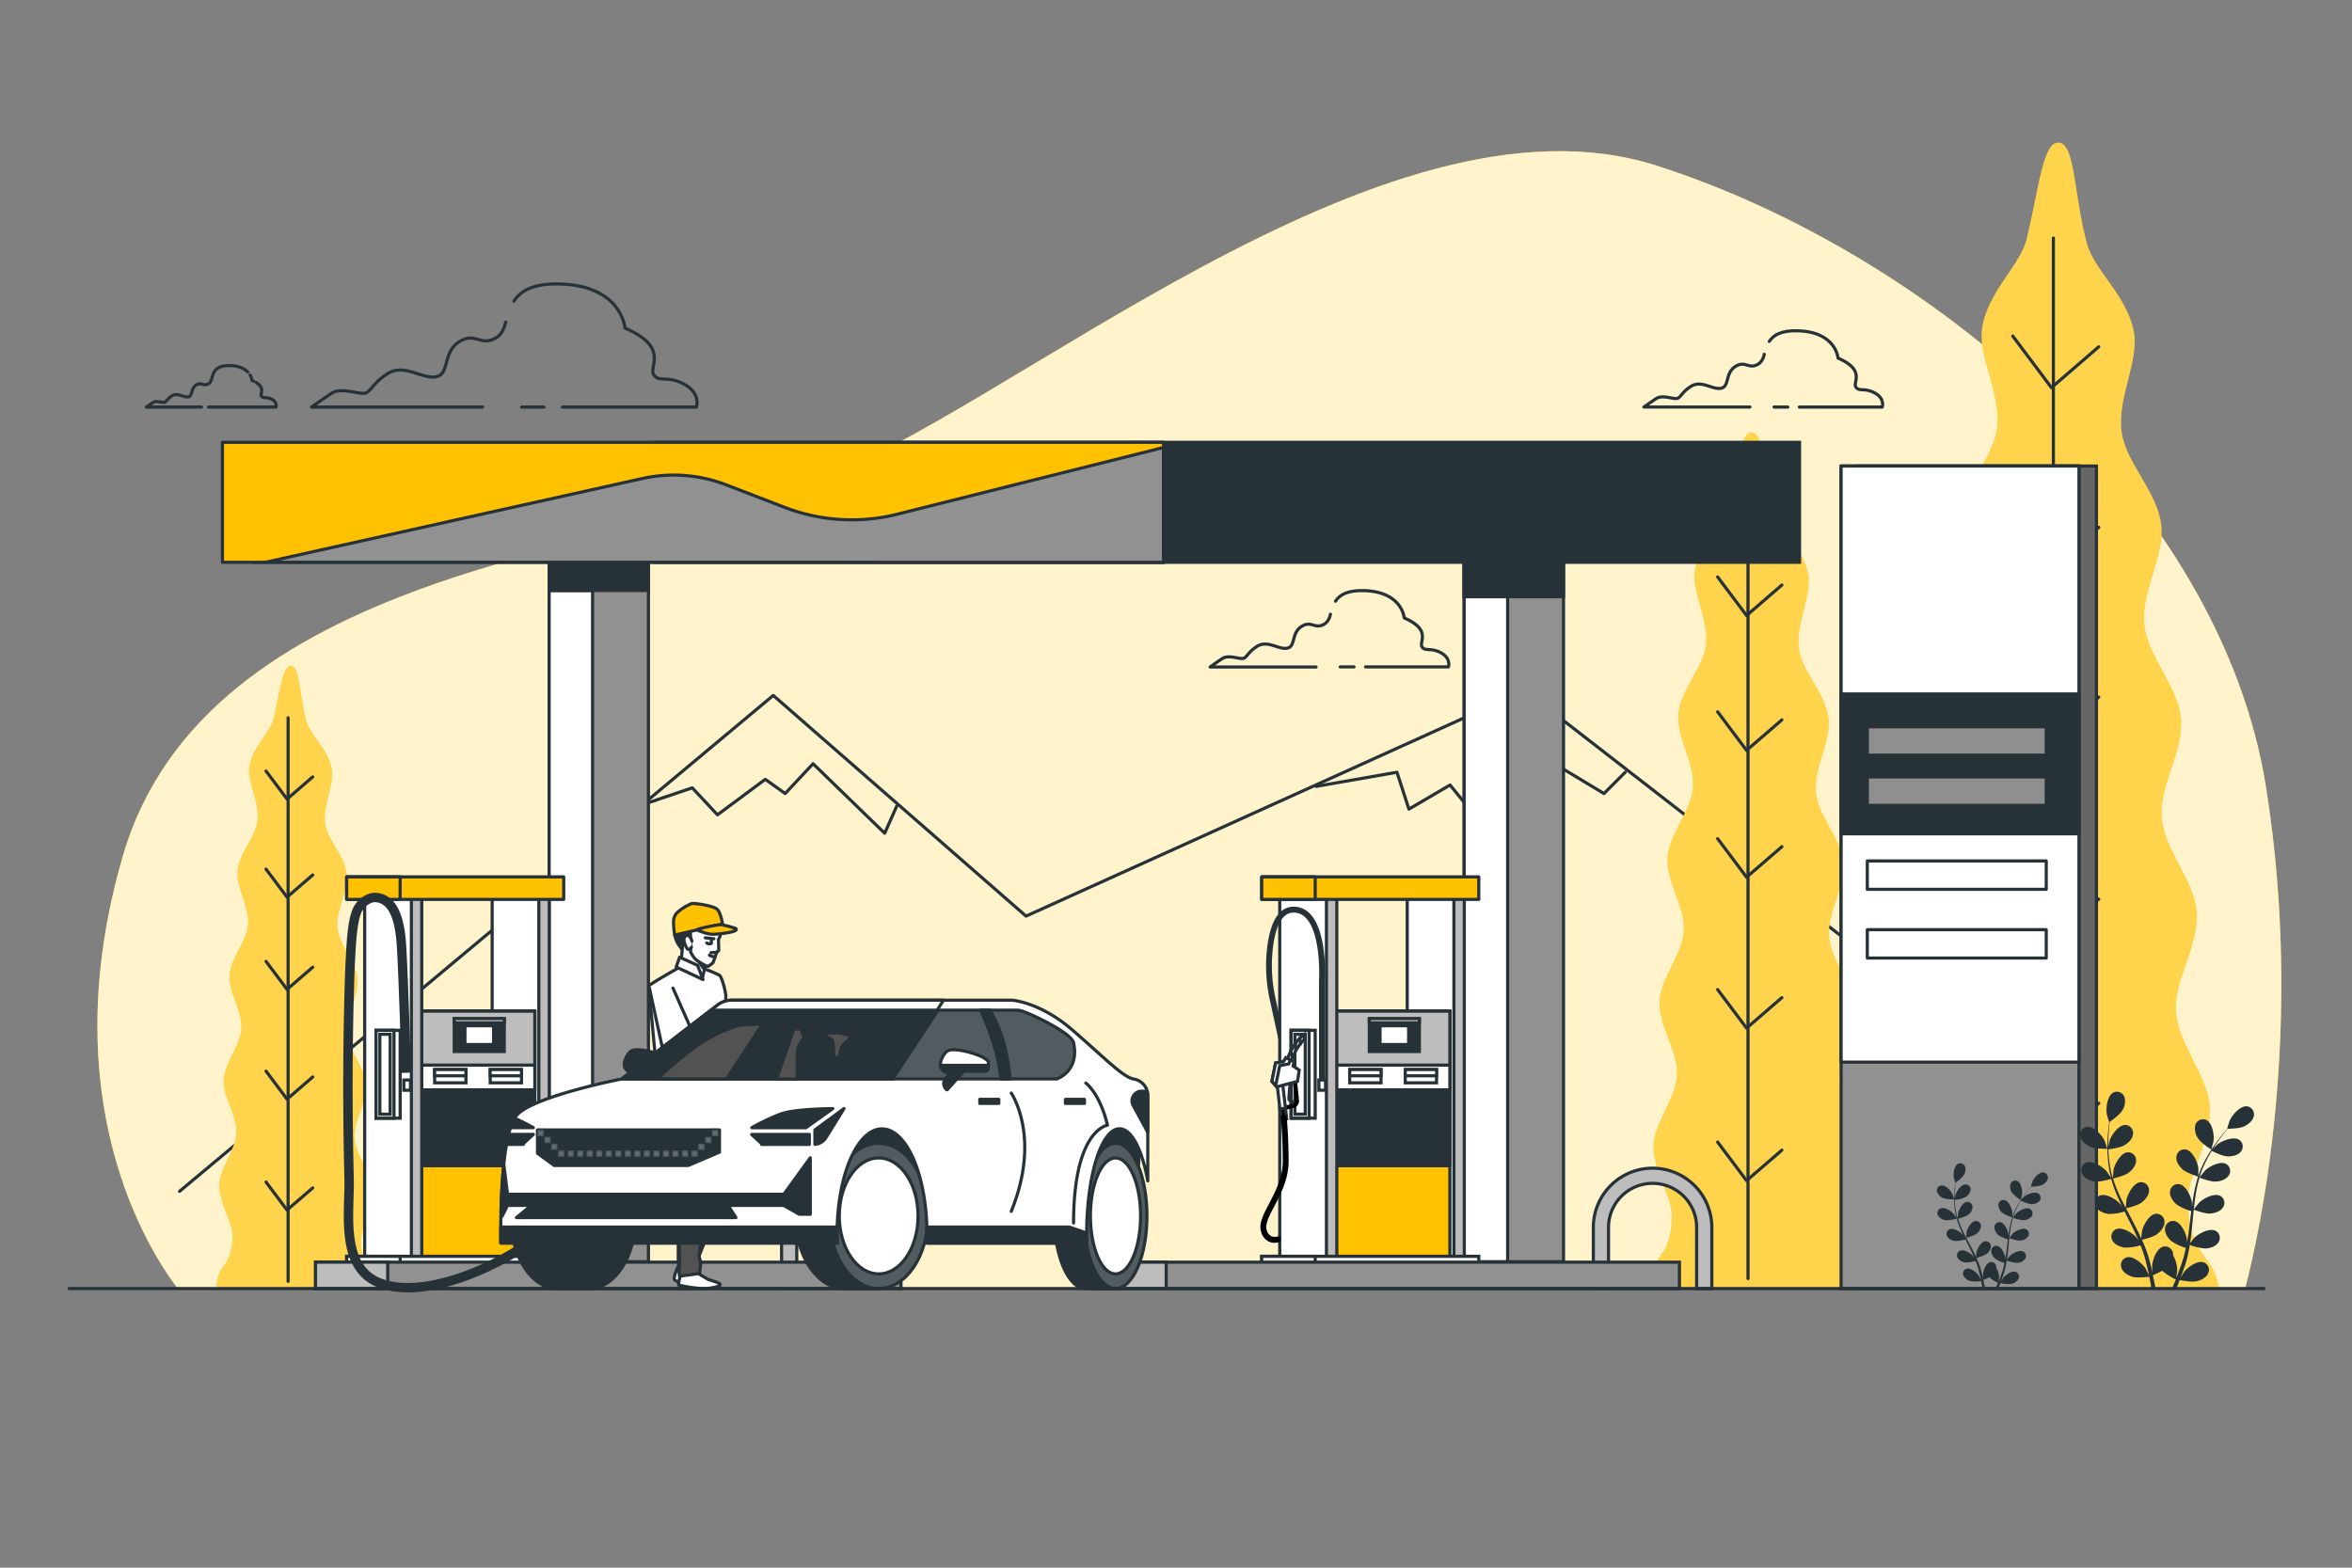 <svg xmlns="http://www.w3.org/2000/svg" xmlns:xlink="http://www.w3.org/1999/xlink" viewBox="0 0 750 500"><rect x="0" y="0" width="750" height="500" fill="#808080" stroke="none"/><defs><clipPath id="freepik--clip-path--inject-27"><ellipse cx="280.19" cy="387.81" rx="15.74" ry="23.17" style="fill:#263238;stroke:#263238;stroke-linecap:round;stroke-linejoin:round"></ellipse></clipPath><clipPath id="freepik--clip-path-2--inject-27"><ellipse cx="355.72" cy="387.81" rx="10.02" ry="23.17" style="fill:#263238;stroke:#263238;stroke-linecap:round;stroke-linejoin:round"></ellipse></clipPath><clipPath id="freepik--clip-path-3--inject-27"><path d="M284.61,344.12H337s7.43-2.48,5.31-11.68c-.72-3.12-15.57-10.26-17.69-10.26H299.12Z" style="fill:#263238;stroke:#263238;stroke-linecap:round;stroke-linejoin:round"></path></clipPath></defs><g id="freepik--background-simple--inject-27"><path d="M715.91,411c4.62-17.67,19-82.07,6.7-159.8C708.16,159.63,615.81,80.93,528.27,52.83S319.48,133.13,258.45,154,65.72,182.12,39.22,272.86c-22.63,77.49,8,125.7,17.47,138.12Z" style="fill:#FFC100"></path><path d="M715.91,411c4.62-17.67,19-82.07,6.7-159.8C708.16,159.63,615.81,80.93,528.27,52.83S319.48,133.13,258.45,154,65.72,182.12,39.22,272.86c-22.63,77.49,8,125.7,17.47,138.12Z" style="fill:#fff;opacity:0.8"></path></g><g id="freepik--Mountains--inject-27"><polyline points="57.24 379.97 246.57 221.8 327.18 292.19 486.19 220.22 669.61 362.57" style="fill:none;stroke:#263238;stroke-linecap:round;stroke-linejoin:round"></polyline><polyline points="204.67 256.71 220.75 251.28 228.79 259.88 244.03 248.56 250.38 253.09 259.26 243.58 282.11 265.76 285.92 257.16" style="fill:none;stroke:#263238;stroke-linecap:round;stroke-linejoin:round"></polyline><polyline points="419.65 250.82 445.46 246.3 449.27 258.06 462.39 250.37 470.85 260.78 497.94 244.94 511.48 253.09 518.25 246.3" style="fill:none;stroke:#263238;stroke-linecap:round;stroke-linejoin:round"></polyline></g><g id="freepik--Trees--inject-27"><path d="M615,411h92.62c-1.78-11.33-9.06-9.33-10-26.89-.49-8.84,7.69-19.78,7-31.39-.59-9.57-10-19.38-10.75-30.32-.66-9.88,7.39-20.83,6.61-31.48-.74-10.06-10.3-19.72-11.15-30.17-.83-10.21,7.06-21.28,6.13-31.59s-10.66-19.79-11.69-30c-1.06-10.46,6.56-21.71,5.4-31.72-1.24-10.62-11.26-19.79-12.62-29.57C675,127,682.12,115.36,680.46,106c-2-11.52-12.76-19.86-15-28.36-4.21-15.84-3.68-31.1-8.65-32.1-5.3-1.06-6.51,13.91-10.52,30.64-2,8.4-12.51,16.91-14.24,28.44-1.39,9.34,6,20.69,4.81,31.54-1.09,9.72-10.86,19.06-11.81,29.62-.89,9.93,7,20.89,6.26,31.27-.76,10.1-10.24,19.73-10.89,30s7.52,21,7,31.12c-.57,10.38-9.88,20.18-10.36,30.16-.5,10.56,7.83,21.21,7.43,31-.45,10.86-9.63,20.8-10,30.29-.41,11.52,8,22.15,7.79,30.92-.56,19-9.28,15.09-9.59,30.41Z" style="fill:#FFC100"></path><path d="M615,411h92.62c-1.78-11.33-9.06-9.33-10-26.89-.49-8.84,7.69-19.78,7-31.39-.59-9.57-10-19.38-10.75-30.32-.66-9.88,7.39-20.83,6.61-31.48-.74-10.06-10.3-19.72-11.15-30.17-.83-10.21,7.06-21.28,6.13-31.59s-10.66-19.79-11.69-30c-1.06-10.46,6.56-21.71,5.4-31.72-1.24-10.62-11.26-19.79-12.62-29.57C675,127,682.12,115.36,680.46,106c-2-11.52-12.76-19.86-15-28.36-4.21-15.84-3.68-31.1-8.65-32.1-5.3-1.06-6.51,13.91-10.52,30.64-2,8.4-12.51,16.91-14.24,28.44-1.39,9.34,6,20.69,4.81,31.54-1.09,9.72-10.86,19.06-11.81,29.62-.89,9.93,7,20.89,6.26,31.27-.76,10.1-10.24,19.73-10.89,30s7.52,21,7,31.12c-.57,10.38-9.88,20.18-10.36,30.16-.5,10.56,7.83,21.21,7.43,31-.45,10.86-9.63,20.8-10,30.29-.41,11.52,8,22.15,7.79,30.92-.56,19-9.28,15.09-9.59,30.41Z" style="fill:#fff;opacity:0.3"></path><line x1="654.78" y1="75.93" x2="654.78" y2="406.71" style="fill:none;stroke:#263238;stroke-linecap:round;stroke-linejoin:round"></line><polyline points="669.24 110.61 654.16 123.63 641.82 107.18" style="fill:none;stroke:#263238;stroke-linecap:round;stroke-linejoin:round"></polyline><polyline points="669.24 168.18 654.16 181.21 641.82 164.76" style="fill:none;stroke:#263238;stroke-linecap:round;stroke-linejoin:round"></polyline><polyline points="669.24 222.33 654.16 235.35 641.82 218.9" style="fill:none;stroke:#263238;stroke-linecap:round;stroke-linejoin:round"></polyline><polyline points="669.24 286.76 654.16 299.78 641.82 283.33" style="fill:none;stroke:#263238;stroke-linecap:round;stroke-linejoin:round"></polyline><polyline points="669.24 351.87 654.16 364.89 641.82 348.44" style="fill:none;stroke:#263238;stroke-linecap:round;stroke-linejoin:round"></polyline><path d="M527.7,411h69.19c-1.33-8.46-6.76-7-7.48-20.09-.37-6.6,5.74-14.77,5.22-23.45-.44-7.15-7.49-14.48-8-22.65-.5-7.38,5.52-15.57,4.93-23.52-.55-7.52-7.69-14.73-8.32-22.54-.62-7.62,5.27-15.9,4.58-23.6s-8-14.79-8.74-22.38c-.79-7.81,4.91-16.22,4-23.7-.92-7.93-8.41-14.78-9.42-22.09-1.13-8.14,4.17-16.83,2.93-23.86-1.52-8.61-9.53-14.84-11.22-21.19-3.14-11.83-2.75-23.24-6.46-24-4-.79-4.86,10.39-7.86,22.89-1.51,6.27-9.35,12.63-10.63,21.25-1,7,4.49,15.45,3.58,23.56-.81,7.26-8.1,14.24-8.81,22.13-.67,7.42,5.25,15.6,4.67,23.36-.57,7.54-7.65,14.74-8.14,22.4s5.62,15.68,5.2,23.25c-.43,7.75-7.38,15.07-7.73,22.53-.38,7.89,5.85,15.85,5.54,23.17-.33,8.11-7.19,15.54-7.44,22.63-.31,8.6,6,16.55,5.82,23.1-.43,14.22-6.94,11.27-7.17,22.72Z" style="fill:#FFC100"></path><path d="M527.7,411h69.19c-1.33-8.46-6.76-7-7.48-20.09-.37-6.6,5.74-14.77,5.22-23.45-.44-7.15-7.49-14.48-8-22.65-.5-7.38,5.52-15.57,4.93-23.52-.55-7.52-7.69-14.73-8.32-22.54-.62-7.62,5.27-15.9,4.58-23.6s-8-14.79-8.74-22.38c-.79-7.81,4.91-16.22,4-23.7-.92-7.93-8.41-14.78-9.42-22.09-1.13-8.14,4.17-16.83,2.93-23.86-1.52-8.61-9.53-14.84-11.22-21.19-3.14-11.83-2.75-23.24-6.46-24-4-.79-4.86,10.39-7.86,22.89-1.51,6.27-9.35,12.63-10.63,21.25-1,7,4.49,15.45,3.58,23.56-.81,7.26-8.1,14.24-8.81,22.13-.67,7.42,5.25,15.6,4.67,23.36-.57,7.54-7.65,14.74-8.14,22.4s5.62,15.68,5.2,23.25c-.43,7.75-7.38,15.07-7.73,22.53-.38,7.89,5.85,15.85,5.54,23.17-.33,8.11-7.19,15.54-7.44,22.63-.31,8.6,6,16.55,5.82,23.1-.43,14.22-6.94,11.27-7.17,22.72Z" style="fill:#fff;opacity:0.3"></path><line x1="557.4" y1="160.67" x2="557.4" y2="407.79" style="fill:none;stroke:#263238;stroke-linecap:round;stroke-linejoin:round"></line><polyline points="568.21 186.58 556.94 196.31 547.72 184.02" style="fill:none;stroke:#263238;stroke-linecap:round;stroke-linejoin:round"></polyline><polyline points="568.21 229.59 556.94 239.32 547.72 227.03" style="fill:none;stroke:#263238;stroke-linecap:round;stroke-linejoin:round"></polyline><polyline points="568.21 270.04 556.94 279.77 547.72 267.48" style="fill:none;stroke:#263238;stroke-linecap:round;stroke-linejoin:round"></polyline><polyline points="568.21 318.18 556.94 327.91 547.72 315.62" style="fill:none;stroke:#263238;stroke-linecap:round;stroke-linejoin:round"></polyline><polyline points="568.21 366.82 556.94 376.55 547.72 364.26" style="fill:none;stroke:#263238;stroke-linecap:round;stroke-linejoin:round"></polyline><path d="M70.26,411h50.33c-1-6.15-4.92-5.07-5.45-14.61-.26-4.8,4.18-10.74,3.8-17.06-.32-5.19-5.44-10.52-5.84-16.47-.36-5.36,4-11.32,3.59-17.1-.4-5.47-5.6-10.71-6.06-16.4-.44-5.54,3.84-11.56,3.33-17.16s-5.79-10.75-6.35-16.28,3.57-11.79,2.94-17.23c-.68-5.77-6.12-10.75-6.86-16.07-.82-5.92,3-12.24,2.13-17.35-1.1-6.26-6.93-10.79-8.16-15.41-2.28-8.61-2-16.9-4.69-17.44-2.88-.58-3.54,7.55-5.72,16.64-1.1,4.57-6.8,9.19-7.74,15.46-.75,5.07,3.27,11.24,2.61,17.14-.59,5.27-5.89,10.35-6.41,16.09-.49,5.39,3.82,11.35,3.4,17-.41,5.48-5.56,10.72-5.92,16.29s4.09,11.41,3.78,16.91-5.36,11-5.62,16.39c-.28,5.73,4.25,11.52,4,16.84-.24,5.9-5.23,11.31-5.41,16.46-.23,6.26,4.37,12,4.23,16.8-.31,10.34-5,8.2-5.21,16.52Z" style="fill:#FFC100"></path><path d="M70.26,411h50.33c-1-6.15-4.92-5.07-5.45-14.61-.26-4.8,4.18-10.74,3.8-17.06-.32-5.19-5.44-10.52-5.84-16.47-.36-5.36,4-11.32,3.59-17.1-.4-5.47-5.6-10.71-6.06-16.4-.44-5.54,3.84-11.56,3.33-17.16s-5.79-10.75-6.35-16.28,3.57-11.79,2.94-17.23c-.68-5.77-6.12-10.75-6.86-16.07-.82-5.92,3-12.24,2.13-17.35-1.1-6.26-6.93-10.79-8.16-15.41-2.28-8.61-2-16.9-4.69-17.44-2.88-.58-3.54,7.55-5.72,16.64-1.1,4.57-6.8,9.19-7.74,15.46-.75,5.07,3.27,11.24,2.61,17.14-.59,5.27-5.89,10.35-6.41,16.09-.49,5.39,3.82,11.35,3.4,17-.41,5.48-5.56,10.72-5.92,16.29s4.09,11.41,3.78,16.91-5.36,11-5.62,16.39c-.28,5.73,4.25,11.52,4,16.84-.24,5.9-5.23,11.31-5.41,16.46-.23,6.26,4.37,12,4.23,16.8-.31,10.34-5,8.2-5.21,16.52Z" style="fill:#fff;opacity:0.3"></path><line x1="91.87" y1="228.94" x2="91.87" y2="408.66" style="fill:none;stroke:#263238;stroke-linecap:round;stroke-linejoin:round"></line><polyline points="99.72 247.78 91.53 254.85 84.83 245.92" style="fill:none;stroke:#263238;stroke-linecap:round;stroke-linejoin:round"></polyline><polyline points="99.72 279.06 91.53 286.14 84.83 277.2" style="fill:none;stroke:#263238;stroke-linecap:round;stroke-linejoin:round"></polyline><polyline points="99.72 308.48 91.53 315.56 84.83 306.62" style="fill:none;stroke:#263238;stroke-linecap:round;stroke-linejoin:round"></polyline><polyline points="99.72 343.49 91.53 350.56 84.83 341.63" style="fill:none;stroke:#263238;stroke-linecap:round;stroke-linejoin:round"></polyline><polyline points="99.72 378.87 91.53 385.94 84.83 377" style="fill:none;stroke:#263238;stroke-linecap:round;stroke-linejoin:round"></polyline></g><g id="freepik--Clouds--inject-27"><path d="M79,118.65c-1-1-2.71-2-5.69-2.05-6.69-.16-4.9,4.58-6.69,5.72s-2.29-.65-4.09.49-1,3.43-2.45,3.76-3.43-1.47-5.23-.33-1.79,2.12-2.61,2.12-2.45-.65-3.43,0-2.13,1.47-2.13,1.47H64.24" style="fill:none;stroke:#263238;stroke-linecap:round;stroke-linejoin:round"></path><path d="M80.86,121.57l-.51-.23a4.46,4.46,0,0,0-.6-1.72" style="fill:none;stroke:#263238;stroke-linecap:round;stroke-linejoin:round"></path><path d="M66.48,129.83H88a2.11,2.11,0,0,0-1.31-2.45c-1.8-1-2.61-.16-3.27-1s1.3-2.49-1.74-4.37" style="fill:none;stroke:#263238;stroke-linecap:round;stroke-linejoin:round"></path><path d="M179.37,129.83h42.72s1.46-4.36-3.88-7.27-7.76-.49-9.7-2.92,5.33-8.73-9.22-15c0,0-1-13.58-20.87-14.07-8.58-.21-12.47,2.29-14.54,5.48" style="fill:none;stroke:#263238;stroke-linecap:round;stroke-linejoin:round"></path><line x1="166.33" y1="129.83" x2="173.45" y2="129.83" style="fill:none;stroke:#263238;stroke-linecap:round;stroke-linejoin:round"></line><path d="M153.89,129.83H99.33s3.4-2.42,6.31-4.36,7.76,0,10.19,0,2.42-2.91,7.76-6.31,11.16,1.94,15.53,1,1.94-7.76,7.28-11.16,6.79,1.94,12.13-1.46c1.49-1,2.15-2.73,2.76-4.8" style="fill:none;stroke:#263238;stroke-linecap:round;stroke-linejoin:round"></path><path d="M573.77,129.83h26.45s.91-2.7-2.4-4.5-4.81-.3-6-1.81,3.31-5.4-5.71-9.31c0,0-.6-8.41-12.92-8.71-5.31-.13-7.72,1.42-9,3.39" style="fill:none;stroke:#263238;stroke-linecap:round;stroke-linejoin:round"></path><line x1="565.7" y1="129.83" x2="570.1" y2="129.83" style="fill:none;stroke:#263238;stroke-linecap:round;stroke-linejoin:round"></line><path d="M562.57,113a4.86,4.86,0,0,1-1.7,3c-3.31,2.11-4.21-1.2-7.52.9s-1.8,6.31-4.5,6.92-6.31-2.71-9.62-.61-3.3,3.91-4.8,3.91-4.51-1.2-6.31,0-3.91,2.7-3.91,2.7H558" style="fill:none;stroke:#263238;stroke-linecap:round;stroke-linejoin:round"></path><path d="M435.44,212.7h26.45s.9-2.7-2.4-4.5-4.81-.3-6-1.81,3.3-5.41-5.71-9.31c0,0-.6-8.41-12.92-8.71-5.31-.13-7.72,1.42-9,3.39" style="fill:none;stroke:#263238;stroke-linecap:round;stroke-linejoin:round"></path><line x1="427.37" y1="212.7" x2="431.77" y2="212.7" style="fill:none;stroke:#263238;stroke-linecap:round;stroke-linejoin:round"></line><path d="M424.24,195.91a4.9,4.9,0,0,1-1.71,3c-3.3,2.1-4.2-1.2-7.51.9s-1.8,6.31-4.51,6.91-6.3-2.7-9.61-.6-3.3,3.91-4.81,3.91-4.5-1.2-6.31,0-3.9,2.7-3.9,2.7h33.78" style="fill:none;stroke:#263238;stroke-linecap:round;stroke-linejoin:round"></path></g><g id="freepik--fuel-station--inject-27"><path d="M216.28,411h4.84V391.47a14.06,14.06,0,0,1,28.11,0V411h4.84V391.47a18.9,18.9,0,0,0-37.79,0Z" style="fill:#bdbdbd;stroke:#263238;stroke-miterlimit:10"></path><rect x="175.11" y="172.1" width="31.68" height="230.31" transform="translate(381.89 574.5) rotate(180)" style="fill:#919191;stroke:#263238;stroke-miterlimit:10"></rect><rect x="175.11" y="172.1" width="13.86" height="230.31" transform="translate(364.07 574.5) rotate(180)" style="fill:#fff;stroke:#263238;stroke-miterlimit:10"></rect><rect x="175.11" y="170.1" width="31.68" height="18.23" transform="translate(381.89 358.43) rotate(180)" style="fill:#263238;stroke:#263238;stroke-miterlimit:10"></rect><rect x="175.11" y="170.1" width="13.86" height="18.23" transform="translate(364.07 358.43) rotate(180)" style="fill:#263238;stroke:#263238;stroke-miterlimit:10"></rect><rect x="168.86" y="285.02" width="6.29" height="117.76" transform="translate(344 687.8) rotate(180)" style="fill:#bdbdbd;stroke:#263238;stroke-miterlimit:10"></rect><rect x="156.95" y="285.02" width="14.89" height="117.76" transform="translate(328.78 687.8) rotate(180)" style="fill:#fff;stroke:#263238;stroke-miterlimit:10"></rect><rect x="133.49" y="322.51" width="37.04" height="80.27" transform="translate(304.03 725.29) rotate(180)" style="fill:#FFC100;stroke:#263238;stroke-linecap:round;stroke-linejoin:round"></rect><rect x="133.49" y="322.51" width="37.04" height="49.29" transform="translate(304.03 694.31) rotate(180)" style="fill:#263238;stroke:#263238;stroke-miterlimit:10"></rect><rect x="133.49" y="322.51" width="37.04" height="17.37" transform="translate(304.03 662.38) rotate(180)" style="fill:#bdbdbd;stroke:#263238;stroke-miterlimit:10"></rect><rect x="133.49" y="339.72" width="37.04" height="7.89" transform="translate(304.03 687.32) rotate(180)" style="fill:#fff;stroke:#263238;stroke-miterlimit:10"></rect><rect x="128.2" y="285.02" width="6.29" height="117.76" transform="translate(262.69 687.8) rotate(180)" style="fill:#bdbdbd;stroke:#263238;stroke-miterlimit:10"></rect><rect x="116.29" y="285.02" width="14.89" height="117.76" transform="translate(247.47 687.8) rotate(180)" style="fill:#fff;stroke:#263238;stroke-miterlimit:10"></rect><rect x="110.55" y="279.66" width="69.21" height="7.18" transform="translate(290.31 566.51) rotate(180)" style="fill:#FFC100;stroke:#263238;stroke-linecap:round;stroke-linejoin:round"></rect><rect x="110.55" y="279.66" width="17.05" height="7.18" transform="translate(238.15 566.51) rotate(180)" style="fill:#FFC100;stroke:#263238;stroke-linecap:round;stroke-linejoin:round"></rect><rect x="110.55" y="400.68" width="69.21" height="2.1" transform="translate(290.31 803.47) rotate(180)" style="fill:#fff;stroke:#263238;stroke-miterlimit:10"></rect><rect x="110.55" y="400.68" width="17.05" height="2.1" transform="translate(238.15 803.47) rotate(180)" style="fill:#fff;stroke:#263238;stroke-miterlimit:10"></rect><rect x="144.84" y="324.91" width="15.96" height="10.48" transform="translate(305.64 660.29) rotate(180)" style="fill:#263238;stroke:#263238;stroke-miterlimit:10"></rect><rect x="148.26" y="327.15" width="9.12" height="5.99" transform="translate(305.64 660.29) rotate(180)" style="fill:#fff;stroke:#263238;stroke-miterlimit:10"></rect><rect x="144.84" y="324.91" width="15.96" height="1.25" transform="translate(305.64 651.07) rotate(180)" style="fill:#fff;stroke:#263238;stroke-miterlimit:10"></rect><rect x="156.31" y="341.12" width="9.98" height="4.24" transform="translate(322.61 686.48) rotate(180)" style="fill:#fff;stroke:#263238;stroke-miterlimit:10"></rect><rect x="156.31" y="341.12" width="9.98" height="2" transform="translate(322.61 684.24) rotate(180)" style="fill:#fff;stroke:#263238;stroke-miterlimit:10"></rect><rect x="138.61" y="341.12" width="9.98" height="4.24" transform="translate(287.19 686.48) rotate(180)" style="fill:#fff;stroke:#263238;stroke-miterlimit:10"></rect><rect x="138.61" y="341.12" width="9.98" height="2" transform="translate(287.19 684.24) rotate(180)" style="fill:#fff;stroke:#263238;stroke-miterlimit:10"></rect><rect x="119.91" y="328.61" width="7.69" height="28.02" transform="translate(247.51 685.24) rotate(180)" style="fill:#fff;stroke:#263238;stroke-miterlimit:10"></rect><rect x="119.91" y="328.61" width="5.72" height="28.02" transform="translate(245.55 685.24) rotate(180)" style="fill:#fff;stroke:#263238;stroke-miterlimit:10"></rect><rect x="121.13" y="329.87" width="3.29" height="25.49" transform="translate(245.55 685.24) rotate(180)" style="fill:#fff;stroke:#263238;stroke-miterlimit:10"></rect><rect x="128.77" y="344.46" width="2.12" height="3.26" transform="translate(259.66 692.18) rotate(180)" style="fill:#fff;stroke:#263238;stroke-miterlimit:10"></rect><rect x="100.63" y="402.57" width="186.66" height="8.42" transform="translate(387.92 813.55) rotate(180)" style="fill:#919191;stroke:#263238;stroke-miterlimit:10"></rect><rect x="100.63" y="402.57" width="23.01" height="8.42" transform="translate(224.26 813.55) rotate(180)" style="fill:#bdbdbd;stroke:#263238;stroke-miterlimit:10"></rect><path d="M508.08,411h4.84V391.47a14,14,0,1,1,28.1,0V411h4.84V391.47a18.89,18.89,0,1,0-37.78,0Z" style="fill:#bdbdbd;stroke:#263238;stroke-miterlimit:10"></path><rect x="466.9" y="172.1" width="31.68" height="230.31" transform="translate(965.47 574.5) rotate(180)" style="fill:#919191;stroke:#263238;stroke-miterlimit:10"></rect><rect x="466.9" y="172.1" width="13.86" height="230.31" transform="translate(947.65 574.5) rotate(180)" style="fill:#fff;stroke:#263238;stroke-miterlimit:10"></rect><rect x="466.9" y="172.1" width="31.68" height="18.23" transform="translate(965.47 362.42) rotate(180)" style="fill:#263238;stroke:#263238;stroke-miterlimit:10"></rect><rect x="466.9" y="172.1" width="13.86" height="18.23" transform="translate(947.65 362.42) rotate(180)" style="fill:#263238;stroke:#263238;stroke-miterlimit:10"></rect><rect x="460.65" y="285.02" width="6.29" height="117.76" transform="translate(927.58 687.8) rotate(180)" style="fill:#bdbdbd;stroke:#263238;stroke-miterlimit:10"></rect><rect x="448.74" y="285.02" width="14.89" height="117.76" transform="translate(912.36 687.8) rotate(180)" style="fill:#fff;stroke:#263238;stroke-miterlimit:10"></rect><rect x="425.28" y="322.51" width="37.04" height="80.27" transform="translate(887.61 725.29) rotate(180)" style="fill:#FFC100;stroke:#263238;stroke-linecap:round;stroke-linejoin:round"></rect><rect x="425.28" y="322.51" width="37.04" height="49.29" transform="translate(887.61 694.31) rotate(180)" style="fill:#263238;stroke:#263238;stroke-miterlimit:10"></rect><rect x="425.28" y="322.51" width="37.04" height="17.37" transform="translate(887.61 662.38) rotate(180)" style="fill:#bdbdbd;stroke:#263238;stroke-miterlimit:10"></rect><rect x="425.28" y="339.72" width="37.04" height="7.89" transform="translate(887.61 687.32) rotate(180)" style="fill:#fff;stroke:#263238;stroke-miterlimit:10"></rect><rect x="419.99" y="285.02" width="6.29" height="117.76" transform="translate(846.27 687.8) rotate(180)" style="fill:#bdbdbd;stroke:#263238;stroke-miterlimit:10"></rect><rect x="408.08" y="285.02" width="14.89" height="117.76" transform="translate(831.05 687.8) rotate(180)" style="fill:#fff;stroke:#263238;stroke-miterlimit:10"></rect><rect x="402.34" y="279.66" width="69.21" height="7.18" transform="translate(873.89 566.51) rotate(180)" style="fill:#FFC100;stroke:#263238;stroke-linecap:round;stroke-linejoin:round"></rect><rect x="402.34" y="279.66" width="17.05" height="7.18" transform="translate(821.73 566.51) rotate(180)" style="fill:#FFC100;stroke:#263238;stroke-linecap:round;stroke-linejoin:round"></rect><rect x="402.34" y="400.68" width="69.21" height="2.1" transform="translate(873.89 803.47) rotate(180)" style="fill:#fff;stroke:#263238;stroke-miterlimit:10"></rect><rect x="402.34" y="400.68" width="17.05" height="2.1" transform="translate(821.73 803.47) rotate(180)" style="fill:#fff;stroke:#263238;stroke-miterlimit:10"></rect><rect x="436.63" y="324.91" width="15.96" height="10.48" transform="translate(889.23 660.29) rotate(180)" style="fill:#263238;stroke:#263238;stroke-miterlimit:10"></rect><rect x="440.05" y="327.15" width="9.12" height="5.99" transform="translate(889.23 660.29) rotate(180)" style="fill:#fff;stroke:#263238;stroke-miterlimit:10"></rect><rect x="436.63" y="324.91" width="15.96" height="1.25" transform="translate(889.23 651.07) rotate(180)" style="fill:#fff;stroke:#263238;stroke-miterlimit:10"></rect><rect x="448.11" y="341.12" width="9.98" height="4.24" transform="translate(906.19 686.48) rotate(180)" style="fill:#fff;stroke:#263238;stroke-miterlimit:10"></rect><rect x="448.11" y="341.12" width="9.98" height="2" transform="translate(906.19 684.24) rotate(180)" style="fill:#fff;stroke:#263238;stroke-miterlimit:10"></rect><rect x="430.4" y="341.12" width="9.98" height="4.24" transform="translate(870.77 686.48) rotate(180)" style="fill:#fff;stroke:#263238;stroke-miterlimit:10"></rect><rect x="430.4" y="341.12" width="9.98" height="2" transform="translate(870.77 684.24) rotate(180)" style="fill:#fff;stroke:#263238;stroke-miterlimit:10"></rect><rect x="411.7" y="328.61" width="7.69" height="28.02" transform="translate(831.09 685.24) rotate(180)" style="fill:#fff;stroke:#263238;stroke-miterlimit:10"></rect><rect x="411.7" y="328.61" width="5.72" height="28.02" transform="translate(829.13 685.24) rotate(180)" style="fill:#fff;stroke:#263238;stroke-miterlimit:10"></rect><rect x="412.92" y="329.87" width="3.29" height="25.49" transform="translate(829.13 685.24) rotate(180)" style="fill:#fff;stroke:#263238;stroke-miterlimit:10"></rect><path d="M415.92,329.92c-3.54,2.27-5.55,8.18-5.64,8.45l1.26.42c0-.06,1.66-4.89,4.38-7.22Z" style="fill:#fff;stroke:#263238;stroke-miterlimit:10"></path><path d="M414.67,333.27h0a.22.22,0,0,0,.21-.24l-.12-2.11a.22.22,0,0,0-.23-.21.22.22,0,0,0-.21.23l.12,2.12A.21.21,0,0,0,414.67,333.27Z" style="fill:#fff;stroke:#263238;stroke-miterlimit:10;stroke-width:0.5px"></path><path d="M413.14,335.15a.22.22,0,0,0,.22-.22v-2.12a.22.22,0,0,0-.22-.22.22.22,0,0,0-.22.22v2.12A.22.22,0,0,0,413.14,335.15Z" style="fill:#fff;stroke:#263238;stroke-miterlimit:10;stroke-width:0.5px"></path><path d="M412.08,337.5h0a.23.23,0,0,0,.18-.26l-.48-2.24a.21.21,0,0,0-.26-.17.22.22,0,0,0-.17.26l.47,2.24A.23.23,0,0,0,412.08,337.5Z" style="fill:#fff;stroke:#263238;stroke-miterlimit:10;stroke-width:0.5px"></path><path d="M411.49,344.58s-.59,5.65-.47,6.12,2.71,1.06,2.71,1.06" style="fill:none;stroke:#263238;stroke-miterlimit:10"></path><path d="M408.28,354.35l4.23-1a2.3,2.3,0,0,0,1.72-2.44l-.63-6.07-1.33.14.64,6.07a1,1,0,0,1-.71,1l-4.23,1Z"></path><rect x="408.31" y="353.59" width="1.77" height="3.4" transform="translate(-37.62 48.65) rotate(-6.51)" style="stroke:#263238;stroke-miterlimit:10"></rect><rect x="407.6" y="344.54" width="1.77" height="9.09" transform="translate(-36.92 48.54) rotate(-6.51)" style="fill:#fff;stroke:#263238;stroke-miterlimit:10"></rect><polygon points="410.04 337.38 412.66 338.58 412.33 339.99 414.29 341.3 413.75 344.89 407.1 346.64 405.58 344.89 406.77 339.01 409.28 338.58 410.04 337.38" style="fill:#fff;stroke:#263238;stroke-miterlimit:10"></polygon><polygon points="408.08 339.88 410.91 339.34 411.55 338.07 410.04 337.38 409.28 338.58 406.77 339.01 405.58 344.89 406.78 346.27 408.08 339.88" style="fill:#fff;stroke:#263238;stroke-miterlimit:10"></polygon><path d="M404.05,302.43c1.25-10.93,5.25-13.25,8.43-13.25h.1a7.13,7.13,0,0,1,5.3,2.42c5.4,5.82,4.65,20.41,4.6,21.36v33.27a.94.94,0,1,1-1.87,0V312.88c0-.15.83-14.7-4.1-20a5.28,5.28,0,0,0-4-1.82h-.06c-4.34,0-6,6.29-6.59,11.59a48.09,48.09,0,0,0,.86,15.71l1.42,6.53v8.8l-3.25-14.93A49.6,49.6,0,0,1,404.05,302.43Z" style="fill:#263238"></path><rect x="420.56" y="344.46" width="2.12" height="3.26" transform="translate(843.24 692.18) rotate(180)" style="fill:#fff;stroke:#263238;stroke-miterlimit:10"></rect><path d="M404.69,383.88c2-3.88,4.35-8.28,4.35-13.52,0-8-.65-14.5-.65-14.57l1.86-.18c0,.06.66,6.65.66,14.75,0,5.71-2.54,10.52-4.57,14.39-1.6,3.05-3,5.69-2.43,7.5a3,3,0,0,0,1.59,2.08,3.79,3.79,0,0,0,2.73-.24v2a6.28,6.28,0,0,1-1.8.29,4.29,4.29,0,0,1-1.62-.3,4.75,4.75,0,0,1-2.68-3.26C401.33,390.26,402.89,387.3,404.69,383.88Z"></path><rect x="348.86" y="402.57" width="186.66" height="8.42" transform="translate(884.39 813.55) rotate(180)" style="fill:#919191;stroke:#263238;stroke-miterlimit:10"></rect><rect x="348.86" y="402.57" width="23.01" height="8.42" transform="translate(720.74 813.55) rotate(180)" style="fill:#bdbdbd;stroke:#263238;stroke-miterlimit:10"></rect><rect x="208.85" y="141.07" width="364.98" height="38.27" style="fill:#263238;stroke:#263238;stroke-miterlimit:10"></rect><rect x="70.92" y="141.07" width="300.11" height="38.27" transform="translate(441.96 320.41) rotate(180)" style="fill:#FFC100;stroke:#263238;stroke-linecap:round;stroke-linejoin:round"></rect><path d="M371,179.34V142.73L286.13,164a59.63,59.63,0,0,1-36-2.21l-18.56-7.15a46.48,46.48,0,0,0-26.83-2l-120,26.67Z" style="fill:#919191;stroke:#263238;stroke-miterlimit:10"></path></g><g id="freepik--Character--inject-27"><path d="M216.72,402.81s-2.07,4.33-1.7,5.23,2.78.86,2.78.86l.1-5.9S217.36,401.43,216.72,402.81Z" style="fill:#fff;stroke:#263238;stroke-linecap:round;stroke-linejoin:round"></path><path d="M222.39,406s2.61,1.61,3.35,2,3.86,1.05,3.92,1.71-3,1.09-4.57,1.31a41.22,41.22,0,0,1-8.66-1.18c-.31-.24.85-4.2.85-4.2Z" style="fill:#fff;stroke:#263238;stroke-linecap:round;stroke-linejoin:round"></path><path d="M232.62,349.32s-1.36,23.29-1.26,26.35-1,5.18-1.09,6.05-7.39,18.91-7.39,18.91l-1.39,4.16-2.85-4.36,3-20.43-3-30.16,7.61-1Z" style="fill:#525252;stroke:#263238;stroke-linecap:round;stroke-linejoin:round"></path><path d="M208.74,350s1.68,10.07,3.44,14.35,4,15.81,4,15.81-1.4,5.8-.48,8.16,1,15.26,1,15.26a15.45,15.45,0,0,0-.16,2.28c.07.45.13,1.21.13,1.21s2.21-.38,3-.44,3.42-.51,3.42-.51.12-1.63.3-2.6-.47-2.55-.45-2.88,1.09-8.88,1.09-8.88,1.6-11.58,1.76-13.75-2.32-25.31-2.32-25.31-6.88-4.54-9.48-4.84S208.74,350,208.74,350Z" style="fill:#525252;stroke:#263238;stroke-linecap:round;stroke-linejoin:round"></path><path d="M216.57,308.58s-9.59,5.38-9.63,5.9,1.91,21.34,1.91,21.34-1.2,11.87-1.29,13.16a19.19,19.19,0,0,0,.06,2.78l5.48-2.55s9.67,4.26,11,4.53l2.57.53,1.3-2.34.13,3a20.62,20.62,0,0,0,3.07-2.81l2.1-2.71-.94-13.26s-1-17.37-.89-18.32-1.15-6.08-2-6.76a33.87,33.87,0,0,0-4.73-2L218,307.73Z" style="fill:#fff;stroke:#263238;stroke-linecap:round;stroke-linejoin:round"></path><path d="M215.15,298.23a10.58,10.58,0,0,0,1,2.71c.55.76,2.08,3,2.08,3l3.4-2L221,296Z" style="fill:#263238;stroke:#263238;stroke-linecap:round;stroke-linejoin:round"></path><polygon points="217.71 301.2 217.14 307.3 223.97 311.81 225.17 307.21 219.44 300.11 217.71 301.2" style="fill:#fff;stroke:#263238;stroke-linecap:round;stroke-linejoin:round"></polygon><polygon points="221.76 306.12 224.24 309.55 224.9 307.74 221.76 306.12" style="fill:#263238"></polygon><path d="M229.8,294.87l-.19,3.8-.5.92.09,3.57-.65.56s-1,3-1.19,3.3a7.71,7.71,0,0,1-1.57,1.19c-.35.14-3.85-1.85-4.4-2.67s-1.17-1.82-1.17-1.82l.11-2.68-.25-5Z" style="fill:#fff;stroke:#263238;stroke-linecap:round;stroke-linejoin:round"></path><path d="M226.83,299.86v1a1.44,1.44,0,0,1-1.47-.13" style="fill:none;stroke:#263238;stroke-linecap:round;stroke-linejoin:round"></path><path d="M227.29,305.05s-.33.07-1.06-.4" style="fill:none;stroke:#263238;stroke-linecap:round;stroke-linejoin:round"></path><polygon points="224.62 296.99 229.57 297.27 229.8 294.87 224.14 296.42 224.62 296.99" style="fill:#263238"></polygon><line x1="227.65" y1="299.4" x2="224.89" y2="299.11" style="fill:#fff;stroke:#263238;stroke-linecap:round;stroke-linejoin:round"></line><line x1="228.55" y1="303.72" x2="226.72" y2="303.85" style="fill:#fff;stroke:#263238;stroke-linecap:round;stroke-linejoin:round"></line><path d="M230.4,294.69s-.53-3.59-1.75-4.72-7.59-2.05-8.22-1.75-1.76.87-1.76.87a13.94,13.94,0,0,0-2.19,1.51,4.1,4.1,0,0,0-1.7,3.18,25.07,25.07,0,0,0,.37,4.45Z" style="fill:#FFC100;stroke:#263238;stroke-linecap:round;stroke-linejoin:round"></path><polygon points="216.72 305.29 222.43 307.88 224.19 312.43 215.62 308.42 216.72 305.29" style="fill:#fff;stroke:#263238;stroke-linecap:round;stroke-linejoin:round"></polygon><path d="M220.64,300.17s-.65-2.52-2-1.65.22,3.62.44,4,1,.44,1.43-.44" style="fill:#fff;stroke:#263238;stroke-linecap:round;stroke-linejoin:round"></path><path d="M222.18,296.55s3.25,1.58,5.59,1.43c2.64-.18,8.14-.82,6.8-1.87a36.49,36.49,0,0,0-4.77-1.24S224.15,295.67,222.18,296.55Z" style="fill:#FFC100;stroke:#263238;stroke-linecap:round;stroke-linejoin:round"></path><path d="M258.7,344.7c-3.1-2.85-9.33-3.27-9.61-3.29l-.08,1.33c.06,0,5.15.34,8.1,2.38Z" style="fill:#fff;stroke:#263238;stroke-miterlimit:10"></path><path d="M255.15,344.34h0a.22.22,0,0,0,.28.14l2-.65a.23.23,0,0,0,.14-.28.23.23,0,0,0-.28-.15l-2,.66A.23.23,0,0,0,255.15,344.34Z" style="fill:#fff;stroke:#263238;stroke-miterlimit:10;stroke-width:0.5px"></path><path d="M252.93,343.34a.23.23,0,0,0,.27.16l2.05-.54a.23.23,0,0,0,.16-.27.22.22,0,0,0-.27-.16l-2,.54A.23.23,0,0,0,252.93,343.34Z" style="fill:#fff;stroke:#263238;stroke-miterlimit:10;stroke-width:0.5px"></path><path d="M250.39,342.92s0,0,0,.05a.22.22,0,0,0,.3.09l2-1a.22.22,0,1,0-.2-.4l-2,1A.22.22,0,0,0,250.39,342.92Z" style="fill:#fff;stroke:#263238;stroke-miterlimit:10;stroke-width:0.5px"></path><path d="M243.4,344.17s-5.61.88-6,1.12-.33,2.88-.33,2.88" style="fill:none;stroke:#263238;stroke-miterlimit:10"></path><path d="M233.13,343.57l2.07,3.83a2.28,2.28,0,0,0,2.8,1l5.7-2.17-.47-1.24-5.7,2.16a.94.94,0,0,1-1.16-.42l-2.07-3.83Z"></path><rect x="230.75" y="343.82" width="3.4" height="1.77" transform="translate(-109.64 108.43) rotate(-21.37)" style="stroke:#263238;stroke-miterlimit:10"></rect><rect x="233.73" y="341.54" width="9.09" height="1.77" transform="translate(-108.41 110.39) rotate(-21.37)" style="fill:#fff;stroke:#263238;stroke-miterlimit:10"></rect><polygon points="249.99 340.92 249.5 343.76 248.05 343.81 247.29 346.04 243.67 346.43 240.28 340.46 241.58 338.54 247.57 338.18 248.63 340.49 249.99 340.92" style="fill:#FFC100;stroke:#263238;stroke-linecap:round;stroke-linejoin:round"></polygon><polygon points="247.06 339.67 248.31 342.27 249.71 342.56 249.99 340.92 248.63 340.49 247.57 338.18 241.58 338.54 240.55 340.06 247.06 339.67" style="fill:#FFC100;stroke:#263238;stroke-linecap:round;stroke-linejoin:round"></polygon><polygon points="213.56 331.93 215.61 335 234.05 343.4 237.12 346.27 240.19 345.24 242.86 344.83 239.58 339.3 233.03 339.1 220.74 331.11 218.89 328.85 213.56 331.93" style="fill:#fff;stroke:#263238;stroke-linecap:round;stroke-linejoin:round"></polygon><polyline points="206.94 314.48 211.31 334.59 220.94 329.47 214.59 315.13" style="fill:#fff;stroke:#263238;stroke-linecap:round;stroke-linejoin:round"></polyline><path d="M230.55,344.5a43.73,43.73,0,0,0-21.22,12.27c-8.23,9-16.62,17.83-25.33,26.36-9.94,9.73-17.89,16.24-30.79,21.91-9.18,4-22.76,8-32.52,4-12.32-5.12-9.11-22.57-9.37-33.1-.52-20.94-.51-41.94.13-62.87.08-2.58.17-5.16.32-7.73.22-3.88.52-11.48,2.14-15,1.26-2.74,4-4.17,5.72-4.1,5.86.24,7.59,7.07,8.22,13.11s1.71,42.8,1.71,42.8" style="fill:none;stroke:#263238;stroke-linejoin:round;stroke-width:3px"></path></g><g id="freepik--Car--inject-27"><path d="M202.22,342.15h-.43a2.75,2.75,0,0,1-2.61-3.61c.55-1.69,1.48-3.4,3-3.66,3.24-.54,12.14,2.15,12.14,4s0,2.69-1.08,2.69h-6.74l-5.39,5.94-.12-.1a2.49,2.49,0,0,1,0-3.81A5.31,5.31,0,0,0,202.22,342.15Z" style="fill:#263238;stroke:#263238;stroke-linecap:round;stroke-linejoin:round"></path><path d="M263.15,392.3h89.5s12.94-8.63,10.24-31.28-17.25-7.54-22.64,7.55h-39.9s-8.63-17.25-22.64-15.09S263.15,392.3,263.15,392.3Z" style="fill:#263238;stroke:#263238;stroke-linecap:round;stroke-linejoin:round"></path><path d="M285.14,387.81a29.13,29.13,0,0,0-4.95-16.87v-6.3H269.4c-8.7,0-15.75,10.37-15.75,23.17S260.7,411,269.4,411h10.79v-6.3A29.13,29.13,0,0,0,285.14,387.81Z" style="fill:#263238;stroke:#263238;stroke-linecap:round;stroke-linejoin:round"></path><ellipse cx="280.19" cy="387.81" rx="15.74" ry="23.17" style="fill:#263238"></ellipse><g style="clip-path:url(#freepik--clip-path--inject-27)"><ellipse cx="280.19" cy="387.81" rx="15.74" ry="23.17" style="fill:#fff;stroke:#263238;stroke-linecap:round;stroke-linejoin:round;opacity:0.2"></ellipse></g><ellipse cx="280.19" cy="387.81" rx="15.74" ry="23.17" style="fill:none;stroke:#263238;stroke-linecap:round;stroke-linejoin:round"></ellipse><path d="M187.88,364.64H177.69c-8.22,0-14.88,10.37-14.88,23.17S169.47,411,177.69,411h10.19c8.22,0,14.88-10.37,14.88-23.17S196.1,364.64,187.88,364.64Z" style="fill:#263238;stroke:#263238;stroke-linecap:round;stroke-linejoin:round"></path><ellipse cx="280.19" cy="387.81" rx="12.56" ry="18.49" style="fill:#fff;stroke:#263238;stroke-linecap:round;stroke-linejoin:round"></ellipse><path d="M358.87,387.81a42,42,0,0,0-3.15-16.87v-6.3h-9.53c-5.54,0-10,10.37-10,23.17s4.48,23.17,10,23.17h9.53v-6.3A42,42,0,0,0,358.87,387.81Z" style="fill:#263238;stroke:#263238;stroke-linecap:round;stroke-linejoin:round"></path><ellipse cx="355.72" cy="387.81" rx="10.02" ry="23.17" style="fill:#263238"></ellipse><g style="clip-path:url(#freepik--clip-path-2--inject-27)"><ellipse cx="355.72" cy="387.81" rx="10.02" ry="23.17" style="fill:#fff;stroke:#263238;stroke-linecap:round;stroke-linejoin:round;opacity:0.2"></ellipse></g><ellipse cx="355.72" cy="387.81" rx="10.02" ry="23.17" style="fill:none;stroke:#263238;stroke-linecap:round;stroke-linejoin:round"></ellipse><path d="M363.71,387.81c0,10.21-3.58,18.49-8,18.49s-8-8.28-8-18.49,3.58-18.49,8-18.49S363.71,377.6,363.71,387.81Z" style="fill:#fff;stroke:#263238;stroke-linecap:round;stroke-linejoin:round"></path><path d="M266.92,393.47c0-18.46,6.42-33.43,14.33-33.43s14.33,15,14.33,33.43c0,1,0,2-.06,3h51.05c0-1-.05-2-.05-3C346.52,375,351.2,360,357,360c3.85,0,7.21,6.69,9,16.63V349.4a5.31,5.31,0,0,0-4.35-5.23l-.25-.05c-3.53-.71-9.9-7.43-19.81-15.92s-18.75-9.2-18.75-9.2H233.44a7.66,7.66,0,0,0-4.67,1.59l-30.48,23.53S171,349.42,165,355.44s-5.31,41-5.31,41H267C266.94,395.49,266.92,394.49,266.92,393.47Z" style="fill:#fff;stroke:#263238;stroke-linecap:round;stroke-linejoin:round"></path><path d="M300.89,319H233.44a7.66,7.66,0,0,0-4.67,1.59l-30.48,23.53h86.32Z" style="fill:#fff;stroke:#263238;stroke-linecap:round;stroke-linejoin:round"></path><path d="M265.56,353.58c-4.86.06-13.35.38-17,1.86a68.31,68.31,0,0,0-8.84,4.24H257Z" style="fill:#263238;stroke:#263238;stroke-linecap:round;stroke-linejoin:round"></path><path d="M258.08,365v-3.18h-18.4l3.33,3.07a1,1,0,0,0-.15.11Z" style="fill:#263238;stroke:#263238;stroke-linecap:round;stroke-linejoin:round"></path><path d="M259.85,360.39V365a4.67,4.67,0,0,0,3.53-2.15c1.77-2.83,5.75-9.29,5.75-9.29Z" style="fill:#263238;stroke:#263238;stroke-linecap:round;stroke-linejoin:round"></path><path d="M166.74,364.88l3.33-3.07h-7.85c-.24,1-.47,2.06-.67,3.18h5.34A1,1,0,0,0,166.74,364.88Z" style="fill:#263238;stroke:#263238;stroke-linecap:round;stroke-linejoin:round"></path><path d="M164.11,356.66a15.38,15.38,0,0,0-1.29,3h7.25A63.43,63.43,0,0,0,164.11,356.66Z" style="fill:#263238;stroke:#263238;stroke-linecap:round;stroke-linejoin:round"></path><path d="M284.61,344.12H337s7.43-2.48,5.31-11.68c-.72-3.12-15.57-10.26-17.69-10.26H299.12Z" style="fill:#263238"></path><g style="clip-path:url(#freepik--clip-path-3--inject-27)"><path d="M284.61,344.12H337s7.43-2.48,5.31-11.68c-.72-3.12-15.57-10.26-17.69-10.26H299.12Z" style="fill:#fff;stroke:#263238;stroke-linecap:round;stroke-linejoin:round;opacity:0.2"></path></g><path d="M284.61,344.12H337s7.43-2.48,5.31-11.68c-.72-3.12-15.57-10.26-17.69-10.26H299.12Z" style="fill:none;stroke:#263238;stroke-linecap:round;stroke-linejoin:round"></path><polygon points="226.71 322.18 198.28 344.12 284.61 344.12 298.82 322.18 226.71 322.18" style="fill:#263238;stroke:#263238;stroke-linecap:round;stroke-linejoin:round"></polygon><polygon points="171.4 360.39 171.4 367.82 176.7 371.71 219.51 371.71 229.42 367.47 229.42 360.39 171.4 360.39" style="fill:#263238;stroke:#263238;stroke-linecap:round;stroke-linejoin:round"></polygon><rect x="171.4" y="360.39" width="1.98" height="1.98" style="fill:#fff;stroke:#263238;stroke-linecap:round;stroke-linejoin:round;opacity:0.3"></rect><rect x="173.58" y="362.58" width="1.98" height="1.98" style="fill:#fff;stroke:#263238;stroke-linecap:round;stroke-linejoin:round;opacity:0.3"></rect><rect x="175.77" y="364.77" width="1.98" height="1.98" style="fill:#fff;stroke:#263238;stroke-linecap:round;stroke-linejoin:round;opacity:0.3"></rect><rect x="177.96" y="366.95" width="1.98" height="1.98" style="fill:#fff;stroke:#263238;stroke-linecap:round;stroke-linejoin:round;opacity:0.3"></rect><rect x="227.05" y="360.39" width="1.98" height="1.98" style="fill:#fff;stroke:#263238;stroke-linecap:round;stroke-linejoin:round;opacity:0.3"></rect><rect x="224.86" y="362.58" width="1.98" height="1.98" style="fill:#fff;stroke:#263238;stroke-linecap:round;stroke-linejoin:round;opacity:0.3"></rect><rect x="222.67" y="364.77" width="1.98" height="1.98" style="fill:#fff;stroke:#263238;stroke-linecap:round;stroke-linejoin:round;opacity:0.3"></rect><rect x="220.49" y="366.95" width="1.98" height="1.98" style="fill:#fff;stroke:#263238;stroke-linecap:round;stroke-linejoin:round;opacity:0.3"></rect><rect x="181" y="366.95" width="1.98" height="1.98" style="fill:#fff;stroke:#263238;stroke-linecap:round;stroke-linejoin:round;opacity:0.3"></rect><rect x="184.03" y="366.95" width="1.98" height="1.98" style="fill:#fff;stroke:#263238;stroke-linecap:round;stroke-linejoin:round;opacity:0.3"></rect><rect x="187.07" y="366.95" width="1.98" height="1.98" style="fill:#fff;stroke:#263238;stroke-linecap:round;stroke-linejoin:round;opacity:0.3"></rect><rect x="190.11" y="366.95" width="1.98" height="1.98" style="fill:#fff;stroke:#263238;stroke-linecap:round;stroke-linejoin:round;opacity:0.3"></rect><rect x="193.15" y="366.95" width="1.98" height="1.98" style="fill:#fff;stroke:#263238;stroke-linecap:round;stroke-linejoin:round;opacity:0.3"></rect><rect x="196.18" y="366.95" width="1.98" height="1.98" style="fill:#fff;stroke:#263238;stroke-linecap:round;stroke-linejoin:round;opacity:0.3"></rect><rect x="199.22" y="366.95" width="1.98" height="1.98" style="fill:#fff;stroke:#263238;stroke-linecap:round;stroke-linejoin:round;opacity:0.3"></rect><rect x="202.26" y="366.95" width="1.98" height="1.98" style="fill:#fff;stroke:#263238;stroke-linecap:round;stroke-linejoin:round;opacity:0.3"></rect><rect x="205.3" y="366.95" width="1.98" height="1.98" style="fill:#fff;stroke:#263238;stroke-linecap:round;stroke-linejoin:round;opacity:0.3"></rect><rect x="208.34" y="366.95" width="1.98" height="1.98" style="fill:#fff;stroke:#263238;stroke-linecap:round;stroke-linejoin:round;opacity:0.3"></rect><rect x="211.37" y="366.95" width="1.98" height="1.98" style="fill:#fff;stroke:#263238;stroke-linecap:round;stroke-linejoin:round;opacity:0.3"></rect><rect x="214.41" y="366.95" width="1.98" height="1.98" style="fill:#fff;stroke:#263238;stroke-linecap:round;stroke-linejoin:round;opacity:0.3"></rect><rect x="217.45" y="366.95" width="1.98" height="1.98" style="fill:#fff;stroke:#263238;stroke-linecap:round;stroke-linejoin:round;opacity:0.3"></rect><path d="M249.94,380.91h-88.1l-1.18-9.44c-.54,5.19-.78,10.72-.89,15.26l.31,1.26,1.76-3.54h7.56l-4.72,3.89h70l-2.51-3.89h17.72l4.95,2.83h3.54v-18Z" style="fill:#263238;stroke:#263238;stroke-linecap:round;stroke-linejoin:round"></path><path d="M319.13,344.12h2.95c-.31-4.34-1.55-13.9-6.41-21.94h-3C314.42,325.88,318.46,335.41,319.13,344.12Z" style="fill:#263238;stroke:#263238;stroke-linecap:round;stroke-linejoin:round"></path><path d="M255.33,328.14l1.08,3a7,7,0,0,0-2.16,4.85v8.17h-6.63l5.55-16Zm-31,4c-4.55,2.77-11.43,8.88-14.76,11.94h22.16l11.47-17.6-7.55.54A47.66,47.66,0,0,0,224.33,332.18ZM270.16,330l-2.7-.54h-3.77l-1.08,1.08s2.7.27,3,1.89a41.06,41.06,0,0,1,.27,4.85h1.89s0-3,1.35-4.31a25.38,25.38,0,0,1,2.43-2.16Z" style="fill:#525252;stroke:#263238;stroke-linecap:round;stroke-linejoin:round"></path><path d="M303.05,342.15h-.44a2.75,2.75,0,0,1-2.61-3.61c.55-1.69,1.48-3.4,3.05-3.66,3.23-.54,12.13,2.15,12.13,4s0,2.69-1.08,2.69h-6.74L302,347.55l-.12-.1a2.49,2.49,0,0,1,0-3.81A5.68,5.68,0,0,0,303.05,342.15Z" style="fill:#fff;stroke:#263238;stroke-linecap:round;stroke-linejoin:round"></path><path d="M301.85,347.45l.12.1,5.39-5.94h6.74c.89,0,1-.56,1.07-1.82H299.9a2.73,2.73,0,0,0,2.71,2.36h.44a5.68,5.68,0,0,1-1.2,1.49A2.49,2.49,0,0,0,301.85,347.45Z" style="fill:#263238;stroke:#263238;stroke-linecap:round;stroke-linejoin:round"></path><rect x="312.43" y="350.63" width="6.07" height="1.3" style="fill:#263238;stroke:#263238;stroke-linecap:round;stroke-linejoin:round"></rect><rect x="339.73" y="350.63" width="6.07" height="1.3" style="fill:#263238;stroke:#263238;stroke-linecap:round;stroke-linejoin:round"></rect><path d="M346.23,345.43s4.39,3,6.94,13.44c0,0-10.84,1.3-10.84,31.2" style="fill:none;stroke:#263238;stroke-linecap:round;stroke-linejoin:round"></path><path d="M341,391.37H295.55q0,1,0,2.1c0,1,0,2-.06,3h51.05c0-1-.05-2-.05-3,0-.07,0-.14,0-.21Z" style="fill:#263238;stroke:#263238;stroke-linecap:round;stroke-linejoin:round"></path><path d="M266.92,393.47q0-1.05,0-2.1H159.7c0,3.12,0,5.11,0,5.11H267C266.94,395.49,266.92,394.49,266.92,393.47Z" style="fill:#263238;stroke:#263238;stroke-linecap:round;stroke-linejoin:round"></path><path d="M364.08,348a3.11,3.11,0,0,0-2.73,4.6l4.63,8.49V349.4a5.21,5.21,0,0,0-.2-1.37h-1.7Z" style="fill:#263238;stroke:#263238;stroke-linecap:round;stroke-linejoin:round"></path><path d="M322.46,348.62s9.7,14,0,37.74" style="fill:none;stroke:#263238;stroke-linecap:round;stroke-linejoin:round"></path></g><g id="freepik--Board--inject-27"><rect x="592.66" y="148.63" width="75.85" height="262.35" style="fill:#666;stroke:#263238;stroke-miterlimit:10"></rect><rect x="587.09" y="148.63" width="75.85" height="262.35" style="fill:#919191;stroke:#263238;stroke-miterlimit:10"></rect><rect x="587.09" y="148.63" width="75.85" height="190.12" style="fill:#fff;stroke:#263238;stroke-linecap:round;stroke-linejoin:round"></rect><rect x="587.09" y="221.33" width="75.85" height="44.61" style="fill:#263238;stroke:#263238;stroke-miterlimit:10"></rect><rect x="595.44" y="274.59" width="57.06" height="9.05" style="fill:#fff;stroke:#263238;stroke-linecap:round;stroke-linejoin:round"></rect><rect x="595.44" y="296.51" width="57.06" height="9.05" style="fill:#fff;stroke:#263238;stroke-linecap:round;stroke-linejoin:round"></rect><rect x="595.44" y="231.79" width="57.06" height="9.05" style="fill:#8f8f8f;stroke:#263238;stroke-linecap:round;stroke-linejoin:round"></rect><rect x="595.44" y="247.8" width="57.06" height="9.05" style="fill:#8f8f8f;stroke:#263238;stroke-linecap:round;stroke-linejoin:round"></rect></g><g id="freepik--Plants--inject-27"><path d="M666.61,365.8c1.55.68,5.36.59,5.37.59s-.82-2.49-.89-2.64c-.84-1.75-3.48-4.64-5.63-4.34a2.56,2.56,0,0,0-2.06,3.21C663.75,364.11,665.28,365.22,666.61,365.8Z" style="fill:#263238"></path><path d="M667.92,376.83c1.62.24,5-.75,5.29-.83a44,44,0,0,0,2.06,5.71c.47,1.08,1,2.16,1.49,3.23l-.63-.91c-1.27-1.47-4.58-3.55-6.58-2.7a2.57,2.57,0,0,0-1.14,3.65c.74,1.34,2.5,2,3.94,2.21a16.91,16.91,0,0,0,5.13-.79c.21.41.41.82.61,1.23,1,2,2,3.91,2.89,5.86.32.68.61,1.37.91,2.05-.28-.4-.51-.74-.55-.78-1.27-1.47-4.58-3.56-6.58-2.71a2.57,2.57,0,0,0-1.14,3.65c.74,1.34,2.51,2,3.94,2.22a16.59,16.59,0,0,0,5-.75c.28.71.56,1.42.8,2.12.15.49.33.94.46,1.43s.27,1,.4,1.45c.23.92.46,1.88.66,2.79.14.63.26,1.24.38,1.85-.31-.69-1-2-1-2.12-1-1.64-4-4.21-6.09-3.67a2.57,2.57,0,0,0-1.68,3.43c.53,1.44,2.17,2.36,3.56,2.79s4.9,0,5.32,0c.2,1,.39,2,.55,2.92.05.29.1.56.14.84h1.33c-.07-.35-.13-.7-.21-1.07-.2-1-.43-2.12-.69-3.24a26.77,26.77,0,0,0,3-1.39,18.89,18.89,0,0,0,4.33,2.79c-.39.95-.78,1.87-1.15,2.74a1.3,1.3,0,0,0-.08.17h1.39c.36-.87.72-1.79,1.08-2.75.41.09,3.75.76,5.31.41,1.41-.32,3.12-1.11,3.75-2.51a2.57,2.57,0,0,0-1.42-3.55c-2.06-.69-5.2,1.65-6.35,3.2-.06.1-.69,1.18-1.07,1.87.16-.44.33-.87.49-1.32.33-.9.63-1.8,1-2.77.14-.47.28-.95.43-1.44s.25-1,.38-1.5c.28-1.17.51-2.38.71-3.6a16.73,16.73,0,0,0,5,1.16c1.45-.1,3.26-.63,4.09-1.91a2.57,2.57,0,0,0-.86-3.73c-1.93-1-5.38.84-6.76,2.21-.08.08-1,1.18-1.43,1.78.12-.73.23-1.46.33-2.2.26-2.16.47-4.34.68-6.52l.21-2c.28.1,3.58,1.33,5.2,1.22,1.45-.1,3.26-.63,4.09-1.92a2.56,2.56,0,0,0-.86-3.72c-1.93-1-5.38.84-6.76,2.21-.1.1-1.36,1.67-1.66,2.09.16-1.47.32-2.93.55-4.36a43.07,43.07,0,0,1,1.25-5.73c.13,0,3.57,1.35,5.23,1.23,1.45-.1,3.26-.63,4.09-1.92a2.56,2.56,0,0,0-.86-3.72c-1.93-1-5.39.84-6.76,2.21-.11.1-1.46,1.8-1.68,2.12,0-.11,0-.22.08-.33a32.9,32.9,0,0,1,2.28-5.43c.49-1,1-1.86,1.55-2.72.61.31,3.44,1.69,4.95,1.75s3.31-.28,4.28-1.46a2.58,2.58,0,0,0-.45-3.8c-1.81-1.2-5.45.25-7,1.46-.08.06-.85.82-1.4,1.38l.74-1.15c.91-1.36,1.82-2.56,2.64-3.61.47-.6.91-1.13,1.32-1.62.77,0,3.84-.1,5.18-.73s2.81-1.77,3.13-3.26a2.58,2.58,0,0,0-2.15-3.17c-2.16-.23-4.72,2.73-5.51,4.5-.07.15-.86,2.67-.82,2.67h.05c-.41.46-.85,1-1.31,1.52-.84,1-1.79,2.22-2.73,3.57a46.31,46.31,0,0,0-2.83,4.51A33.76,33.76,0,0,0,701,375a.19.19,0,0,0,0,.07c0-.64,0-2.42,0-2.55-.25-1.92-1.86-5.49-4-5.89a2.57,2.57,0,0,0-3,2.42c-.13,1.53,1,3.05,2.06,4s4.59,2.14,4.86,2.22a46.18,46.18,0,0,0-1.42,5.9c-.21,1.16-.38,2.33-.54,3.52,0-.55,0-1.05,0-1.11-.25-1.93-1.86-5.49-4-5.89a2.58,2.58,0,0,0-3,2.42c-.12,1.52,1,3.05,2.06,4a16.93,16.93,0,0,0,4.72,2.17c-.05.46-.11.91-.17,1.36-.26,2.18-.51,4.36-.82,6.48-.11.75-.24,1.49-.38,2.22,0-.49,0-.9,0-1-.25-1.92-1.86-5.49-4-5.89a2.57,2.57,0,0,0-3,2.42c-.12,1.53,1,3.05,2.06,4a16.4,16.4,0,0,0,4.59,2.13c-.16.75-.32,1.5-.51,2.22-.13.48-.23,1-.4,1.44s-.31,1-.46,1.43c-.33.9-.66,1.82-1,2.69-.23.6-.46,1.18-.69,1.75.11-.74.31-2.2.31-2.33a9.94,9.94,0,0,0-1.33-4.85,3.64,3.64,0,0,0,0-.57,2.57,2.57,0,0,0-3.14-2.18c-2.1.56-3.43,4.24-3.53,6.18,0,.11.07,1.36.13,2.14-.1-.45-.2-.9-.31-1.36-.22-.93-.47-1.85-.73-2.84-.15-.47-.29-.95-.44-1.44s-.33-1-.5-1.46c-.42-1.14-.89-2.27-1.4-3.39.81-.2,3.69-.93,4.84-1.82s2.37-2.32,2.36-3.85a2.57,2.57,0,0,0-2.78-2.63c-2.16.23-4,3.67-4.42,5.57,0,.12-.15,1.51-.21,2.28-.31-.68-.61-1.35-.94-2-1-2-2-3.88-3-5.82-.32-.59-.62-1.19-.93-1.78.29-.07,3.72-.86,5-1.85,1.14-.88,2.36-2.33,2.35-3.86a2.57,2.57,0,0,0-2.77-2.63c-2.16.24-4,3.67-4.43,5.57,0,.15-.21,2.15-.23,2.66-.68-1.31-1.34-2.62-1.94-3.93a44,44,0,0,1-2.12-5.47c.13,0,3.72-.85,5-1.87,1.15-.88,2.37-2.32,2.36-3.85a2.57,2.57,0,0,0-2.78-2.63c-2.15.24-4,3.67-4.42,5.57,0,.15-.22,2.31-.23,2.7,0-.11-.08-.22-.11-.33a33.41,33.41,0,0,1-1.1-5.77c-.12-1.08-.18-2.12-.21-3.13.69-.08,3.81-.5,5.1-1.28s2.61-2,2.76-3.57a2.56,2.56,0,0,0-2.46-2.92c-2.17,0-4.41,3.21-5,5,0,.1-.25,1.16-.4,1.93,0-.46,0-.93,0-1.36,0-1.65.11-3.15.21-4.48.06-.75.14-1.44.21-2.07.63-.44,3.14-2.21,3.91-3.47a5.37,5.37,0,0,0,.81-4.45,2.57,2.57,0,0,0-3.53-1.45c-1.93,1-2.44,4.88-2.12,6.79,0,.16.75,2.7.79,2.67l0,0c-.09.61-.17,1.27-.25,2-.13,1.33-.27,2.83-.31,4.48a46.19,46.19,0,0,0,.13,5.32,33.19,33.19,0,0,0,1,5.87.14.14,0,0,0,0,.07c-.34-.53-1.35-2-1.44-2.11-1.27-1.46-4.58-3.55-6.58-2.7a2.56,2.56,0,0,0-1.13,3.65C664.72,376,666.49,376.63,667.92,376.83Z" style="fill:#263238"></path><path d="M705.14,366.64s.69-2.53.71-2.7c.27-1.92-.34-5.78-2.29-6.73a2.57,2.57,0,0,0-3.5,1.55,5.36,5.36,0,0,0,.93,4.42C701.91,364.61,705.14,366.64,705.14,366.64Z" style="fill:#263238"></path><path d="M619.73,382.15a11.58,11.58,0,0,0,3.43.38s-.52-1.59-.57-1.69c-.53-1.11-2.22-2.95-3.59-2.77a1.65,1.65,0,0,0-1.32,2.06A3.44,3.44,0,0,0,619.73,382.15Z" style="fill:#263238"></path><path d="M620.57,389.19a11.4,11.4,0,0,0,3.37-.53,30,30,0,0,0,1.32,3.64c.3.69.62,1.38,1,2.07-.2-.29-.38-.55-.4-.59-.81-.93-2.93-2.26-4.2-1.72a1.64,1.64,0,0,0-.73,2.33,3.43,3.43,0,0,0,2.51,1.41,10.68,10.68,0,0,0,3.28-.5l.39.78c.63,1.25,1.26,2.5,1.84,3.74.21.44.4.87.58,1.31-.17-.26-.32-.47-.35-.5-.81-.94-2.92-2.27-4.2-1.73a1.65,1.65,0,0,0-.72,2.33,3.45,3.45,0,0,0,2.51,1.42,10.76,10.76,0,0,0,3.19-.48c.18.45.36.91.51,1.35s.22.6.3.92.17.61.25.92c.15.59.3,1.2.42,1.78.09.4.17.79.25,1.18-.2-.44-.61-1.29-.65-1.35-.66-1.05-2.55-2.69-3.89-2.35a1.65,1.65,0,0,0-1.07,2.2,3.41,3.41,0,0,0,2.27,1.77,11,11,0,0,0,3.39,0c.13.65.25,1.27.35,1.87,0,.18.06.36.09.53H633c0-.22-.08-.45-.13-.68-.13-.66-.28-1.35-.44-2.07a15.87,15.87,0,0,0,1.89-.89,11.9,11.9,0,0,0,2.76,1.78c-.24.61-.49,1.2-.73,1.75a1.17,1.17,0,0,1-.05.11h.89l.69-1.75a11.56,11.56,0,0,0,3.38.26,3.44,3.44,0,0,0,2.4-1.6,1.65,1.65,0,0,0-.91-2.27c-1.31-.44-3.31,1.05-4.05,2.05,0,.05-.44.74-.69,1.18l.32-.84c.21-.57.4-1.14.61-1.76l.27-.92c.1-.3.17-.64.25-1,.18-.75.32-1.52.45-2.29a10.72,10.72,0,0,0,3.21.73,3.4,3.4,0,0,0,2.61-1.22,1.62,1.62,0,0,0-.55-2.37c-1.23-.64-3.43.53-4.31,1.4-.06.06-.61.76-.91,1.14.07-.46.15-.93.2-1.41.18-1.37.3-2.76.44-4.16,0-.42.09-.85.13-1.27a11.43,11.43,0,0,0,3.32.78,3.49,3.49,0,0,0,2.62-1.22,1.64,1.64,0,0,0-.56-2.38c-1.23-.63-3.43.54-4.31,1.41-.06.06-.87,1.07-1.06,1.33.1-.93.21-1.86.35-2.78a30,30,0,0,1,.8-3.66,11.39,11.39,0,0,0,3.34.79,3.4,3.4,0,0,0,2.61-1.22,1.64,1.64,0,0,0-.55-2.38c-1.23-.63-3.44.54-4.32,1.41-.06.07-.93,1.15-1.07,1.35l.06-.21a20.76,20.76,0,0,1,1.45-3.46c.31-.61.65-1.19,1-1.74a11,11,0,0,0,3.17,1.12,3.48,3.48,0,0,0,2.73-.93,1.64,1.64,0,0,0-.29-2.42c-1.15-.77-3.48.15-4.44.92l-.89.89c.15-.25.31-.5.47-.74.58-.87,1.16-1.63,1.68-2.3.3-.38.58-.72.85-1A11.1,11.1,0,0,0,651,378a3.44,3.44,0,0,0,2-2.08,1.63,1.63,0,0,0-1.37-2c-1.37-.15-3,1.74-3.51,2.87,0,.09-.55,1.7-.53,1.7h0c-.26.29-.53.61-.83,1-.54.66-1.14,1.41-1.74,2.28a29,29,0,0,0-1.8,2.87,21.68,21.68,0,0,0-1.55,3.48.06.06,0,0,1,0,0c0-.4,0-1.54,0-1.63-.16-1.22-1.19-3.5-2.55-3.75a1.64,1.64,0,0,0-1.89,1.54,3.43,3.43,0,0,0,1.32,2.57,11.27,11.27,0,0,0,3.1,1.41,30.06,30.06,0,0,0-.91,3.77c-.13.74-.24,1.49-.34,2.24,0-.35,0-.66,0-.71-.16-1.22-1.19-3.5-2.55-3.75a1.64,1.64,0,0,0-1.89,1.54,3.47,3.47,0,0,0,1.31,2.57,10.78,10.78,0,0,0,3,1.38c0,.29-.08.58-.11.87-.17,1.39-.33,2.78-.53,4.14q-.11.71-.24,1.41c0-.31,0-.57,0-.61-.16-1.23-1.19-3.51-2.55-3.76a1.64,1.64,0,0,0-1.89,1.54,3.42,3.42,0,0,0,1.31,2.57,10.73,10.73,0,0,0,2.93,1.36c-.1.48-.2.95-.32,1.41s-.16.62-.26.93l-.3.91c-.2.57-.42,1.16-.63,1.71-.15.39-.3.75-.45,1.12.08-.47.21-1.41.21-1.49a6.36,6.36,0,0,0-.86-3.09,1.45,1.45,0,0,0,0-.36,1.63,1.63,0,0,0-2-1.39c-1.34.35-2.19,2.7-2.25,3.94,0,.07,0,.86.08,1.36-.07-.29-.13-.57-.2-.87-.14-.59-.3-1.18-.47-1.81l-.27-.91c-.09-.31-.22-.63-.33-.94-.26-.72-.57-1.44-.89-2.16a11.15,11.15,0,0,0,3.09-1.16,3.41,3.41,0,0,0,1.5-2.46,1.64,1.64,0,0,0-1.77-1.68c-1.37.15-2.57,2.35-2.82,3.56,0,.07-.1,1-.13,1.45-.2-.43-.39-.86-.61-1.29-.61-1.24-1.27-2.48-1.93-3.71l-.59-1.14a11.38,11.38,0,0,0,3.2-1.18,3.41,3.41,0,0,0,1.5-2.46,1.64,1.64,0,0,0-1.77-1.68c-1.37.15-2.57,2.35-2.82,3.56,0,.09-.13,1.37-.15,1.69-.43-.83-.85-1.67-1.24-2.51a28.81,28.81,0,0,1-1.35-3.49,11.57,11.57,0,0,0,3.22-1.19A3.41,3.41,0,0,0,629,385a1.64,1.64,0,0,0-1.77-1.67c-1.38.15-2.57,2.34-2.82,3.55,0,.1-.14,1.47-.15,1.72,0-.07,0-.13-.07-.2a21.14,21.14,0,0,1-.7-3.69c-.08-.69-.11-1.35-.13-2a11.24,11.24,0,0,0,3.25-.82,3.43,3.43,0,0,0,1.76-2.28,1.63,1.63,0,0,0-1.57-1.86c-1.39,0-2.81,2-3.2,3.22,0,.06-.16.74-.25,1.23,0-.29,0-.59,0-.87,0-1,.06-2,.13-2.86,0-.48.09-.91.14-1.32a11.19,11.19,0,0,0,2.49-2.21,3.44,3.44,0,0,0,.52-2.84,1.64,1.64,0,0,0-2.26-.93c-1.23.64-1.55,3.11-1.35,4.33,0,.11.48,1.73.5,1.71h0c-.06.39-.11.81-.16,1.27-.08.84-.17,1.8-.2,2.86a30.42,30.42,0,0,0,.09,3.39,21.4,21.4,0,0,0,.62,3.75l0,0c-.22-.34-.86-1.28-.92-1.34-.81-.94-2.92-2.27-4.19-1.73a1.64,1.64,0,0,0-.73,2.33A3.4,3.4,0,0,0,620.57,389.19Z" style="fill:#263238"></path><path d="M644.32,382.69s.44-1.62.46-1.72c.17-1.23-.22-3.7-1.47-4.3a1.64,1.64,0,0,0-2.23,1,3.4,3.4,0,0,0,.59,2.82A11.8,11.8,0,0,0,644.32,382.69Z" style="fill:#263238"></path></g><g id="freepik--Floor--inject-27"><line x1="21.65" y1="410.98" x2="722.32" y2="410.98" style="fill:none;stroke:#263238;stroke-miterlimit:10"></line></g></svg>